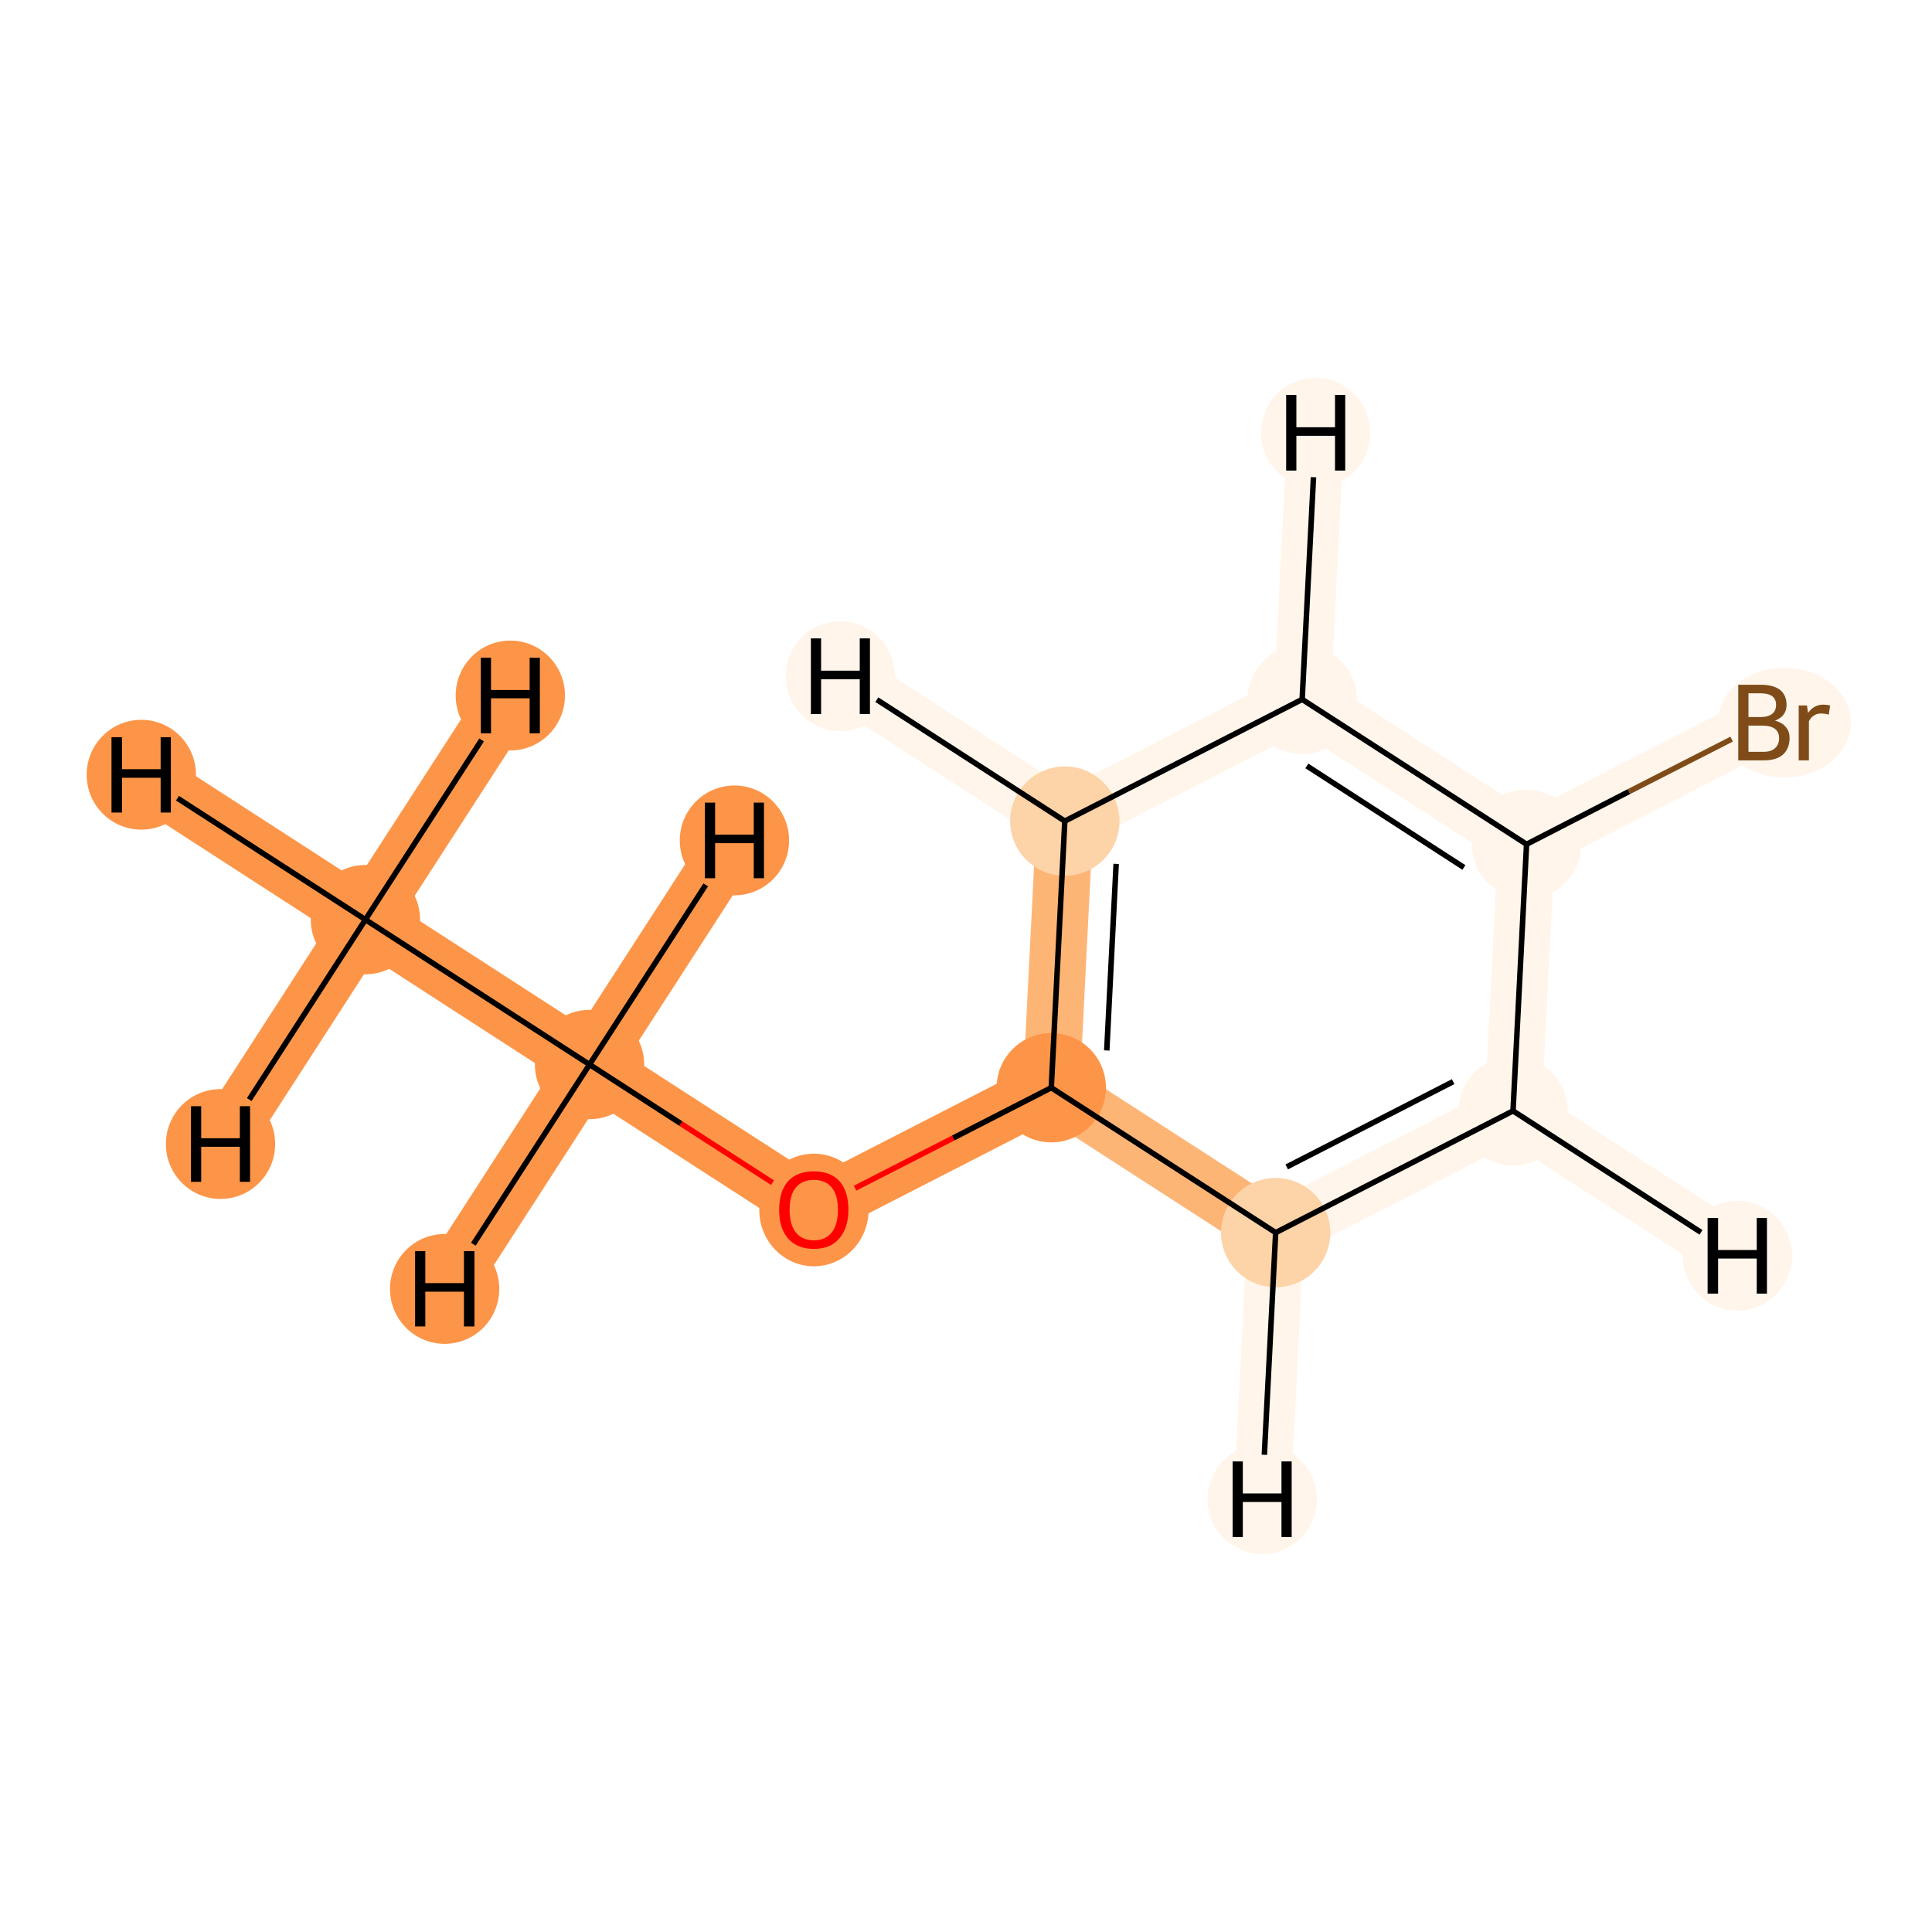 <?xml version='1.0' encoding='iso-8859-1'?>
<svg version='1.1' baseProfile='full'
              xmlns='http://www.w3.org/2000/svg'
                      xmlns:rdkit='http://www.rdkit.org/xml'
                      xmlns:xlink='http://www.w3.org/1999/xlink'
                  xml:space='preserve'
width='700px' height='700px' viewBox='0 0 700 700'>
<!-- END OF HEADER -->
<rect style='opacity:1.0;fill:#FFFFFF;stroke:none' width='700.0' height='700.0' x='0.0' y='0.0'> </rect>
<path d='M 132.4,333.2 L 213.6,385.7' style='fill:none;fill-rule:evenodd;stroke:#FD9548;stroke-width:20.6px;stroke-linecap:butt;stroke-linejoin:miter;stroke-opacity:1' />
<path d='M 132.4,333.2 L 51.2,280.7' style='fill:none;fill-rule:evenodd;stroke:#FD9548;stroke-width:20.6px;stroke-linecap:butt;stroke-linejoin:miter;stroke-opacity:1' />
<path d='M 132.4,333.2 L 184.9,252.0' style='fill:none;fill-rule:evenodd;stroke:#FD9548;stroke-width:20.6px;stroke-linecap:butt;stroke-linejoin:miter;stroke-opacity:1' />
<path d='M 132.4,333.2 L 79.9,414.5' style='fill:none;fill-rule:evenodd;stroke:#FD9548;stroke-width:20.6px;stroke-linecap:butt;stroke-linejoin:miter;stroke-opacity:1' />
<path d='M 213.6,385.7 L 294.9,438.2' style='fill:none;fill-rule:evenodd;stroke:#FD9548;stroke-width:20.6px;stroke-linecap:butt;stroke-linejoin:miter;stroke-opacity:1' />
<path d='M 213.6,385.7 L 266.1,304.5' style='fill:none;fill-rule:evenodd;stroke:#FD9548;stroke-width:20.6px;stroke-linecap:butt;stroke-linejoin:miter;stroke-opacity:1' />
<path d='M 213.6,385.7 L 161.1,467.0' style='fill:none;fill-rule:evenodd;stroke:#FD9548;stroke-width:20.6px;stroke-linecap:butt;stroke-linejoin:miter;stroke-opacity:1' />
<path d='M 294.9,438.2 L 380.9,394.1' style='fill:none;fill-rule:evenodd;stroke:#FD9548;stroke-width:20.6px;stroke-linecap:butt;stroke-linejoin:miter;stroke-opacity:1' />
<path d='M 380.9,394.1 L 385.8,297.5' style='fill:none;fill-rule:evenodd;stroke:#FDB576;stroke-width:20.6px;stroke-linecap:butt;stroke-linejoin:miter;stroke-opacity:1' />
<path d='M 380.9,394.1 L 462.2,446.6' style='fill:none;fill-rule:evenodd;stroke:#FDB576;stroke-width:20.6px;stroke-linecap:butt;stroke-linejoin:miter;stroke-opacity:1' />
<path d='M 385.8,297.5 L 471.8,253.4' style='fill:none;fill-rule:evenodd;stroke:#FFF5EB;stroke-width:20.6px;stroke-linecap:butt;stroke-linejoin:miter;stroke-opacity:1' />
<path d='M 385.8,297.5 L 304.5,245.0' style='fill:none;fill-rule:evenodd;stroke:#FFF5EB;stroke-width:20.6px;stroke-linecap:butt;stroke-linejoin:miter;stroke-opacity:1' />
<path d='M 471.8,253.4 L 553.1,305.9' style='fill:none;fill-rule:evenodd;stroke:#FFF5EB;stroke-width:20.6px;stroke-linecap:butt;stroke-linejoin:miter;stroke-opacity:1' />
<path d='M 471.8,253.4 L 476.7,156.8' style='fill:none;fill-rule:evenodd;stroke:#FFF5EB;stroke-width:20.6px;stroke-linecap:butt;stroke-linejoin:miter;stroke-opacity:1' />
<path d='M 553.1,305.9 L 548.2,402.5' style='fill:none;fill-rule:evenodd;stroke:#FFF5EB;stroke-width:20.6px;stroke-linecap:butt;stroke-linejoin:miter;stroke-opacity:1' />
<path d='M 553.1,305.9 L 639.1,261.8' style='fill:none;fill-rule:evenodd;stroke:#FFF5EB;stroke-width:20.6px;stroke-linecap:butt;stroke-linejoin:miter;stroke-opacity:1' />
<path d='M 548.2,402.5 L 462.2,446.6' style='fill:none;fill-rule:evenodd;stroke:#FFF5EB;stroke-width:20.6px;stroke-linecap:butt;stroke-linejoin:miter;stroke-opacity:1' />
<path d='M 548.2,402.5 L 629.5,455.0' style='fill:none;fill-rule:evenodd;stroke:#FFF5EB;stroke-width:20.6px;stroke-linecap:butt;stroke-linejoin:miter;stroke-opacity:1' />
<path d='M 462.2,446.6 L 457.3,543.2' style='fill:none;fill-rule:evenodd;stroke:#FFF5EB;stroke-width:20.6px;stroke-linecap:butt;stroke-linejoin:miter;stroke-opacity:1' />
<ellipse cx='132.4' cy='333.2' rx='19.3' ry='19.3'  style='fill:#FD9548;fill-rule:evenodd;stroke:#FD9548;stroke-width:1.0px;stroke-linecap:butt;stroke-linejoin:miter;stroke-opacity:1' />
<ellipse cx='213.6' cy='385.7' rx='19.3' ry='19.3'  style='fill:#FD9548;fill-rule:evenodd;stroke:#FD9548;stroke-width:1.0px;stroke-linecap:butt;stroke-linejoin:miter;stroke-opacity:1' />
<ellipse cx='294.9' cy='438.4' rx='19.3' ry='19.9'  style='fill:#FD9548;fill-rule:evenodd;stroke:#FD9548;stroke-width:1.0px;stroke-linecap:butt;stroke-linejoin:miter;stroke-opacity:1' />
<ellipse cx='380.9' cy='394.1' rx='19.3' ry='19.3'  style='fill:#FD9548;fill-rule:evenodd;stroke:#FD9548;stroke-width:1.0px;stroke-linecap:butt;stroke-linejoin:miter;stroke-opacity:1' />
<ellipse cx='385.8' cy='297.5' rx='19.3' ry='19.3'  style='fill:#FDD3A8;fill-rule:evenodd;stroke:#FDD3A8;stroke-width:1.0px;stroke-linecap:butt;stroke-linejoin:miter;stroke-opacity:1' />
<ellipse cx='471.8' cy='253.4' rx='19.3' ry='19.3'  style='fill:#FFF5EB;fill-rule:evenodd;stroke:#FFF5EB;stroke-width:1.0px;stroke-linecap:butt;stroke-linejoin:miter;stroke-opacity:1' />
<ellipse cx='553.1' cy='305.9' rx='19.3' ry='19.3'  style='fill:#FFF5EB;fill-rule:evenodd;stroke:#FFF5EB;stroke-width:1.0px;stroke-linecap:butt;stroke-linejoin:miter;stroke-opacity:1' />
<ellipse cx='548.2' cy='402.5' rx='19.3' ry='19.3'  style='fill:#FFF5EB;fill-rule:evenodd;stroke:#FFF5EB;stroke-width:1.0px;stroke-linecap:butt;stroke-linejoin:miter;stroke-opacity:1' />
<ellipse cx='462.2' cy='446.6' rx='19.3' ry='19.3'  style='fill:#FDD3A8;fill-rule:evenodd;stroke:#FDD3A8;stroke-width:1.0px;stroke-linecap:butt;stroke-linejoin:miter;stroke-opacity:1' />
<ellipse cx='646.5' cy='261.8' rx='23.6' ry='19.4'  style='fill:#FFF5EB;fill-rule:evenodd;stroke:#FFF5EB;stroke-width:1.0px;stroke-linecap:butt;stroke-linejoin:miter;stroke-opacity:1' />
<ellipse cx='51.2' cy='280.7' rx='19.3' ry='19.4'  style='fill:#FD9548;fill-rule:evenodd;stroke:#FD9548;stroke-width:1.0px;stroke-linecap:butt;stroke-linejoin:miter;stroke-opacity:1' />
<ellipse cx='184.9' cy='252.0' rx='19.3' ry='19.4'  style='fill:#FD9548;fill-rule:evenodd;stroke:#FD9548;stroke-width:1.0px;stroke-linecap:butt;stroke-linejoin:miter;stroke-opacity:1' />
<ellipse cx='79.9' cy='414.5' rx='19.3' ry='19.4'  style='fill:#FD9548;fill-rule:evenodd;stroke:#FD9548;stroke-width:1.0px;stroke-linecap:butt;stroke-linejoin:miter;stroke-opacity:1' />
<ellipse cx='266.1' cy='304.5' rx='19.3' ry='19.4'  style='fill:#FD9548;fill-rule:evenodd;stroke:#FD9548;stroke-width:1.0px;stroke-linecap:butt;stroke-linejoin:miter;stroke-opacity:1' />
<ellipse cx='161.1' cy='467.0' rx='19.3' ry='19.4'  style='fill:#FD9548;fill-rule:evenodd;stroke:#FD9548;stroke-width:1.0px;stroke-linecap:butt;stroke-linejoin:miter;stroke-opacity:1' />
<ellipse cx='304.5' cy='245.0' rx='19.3' ry='19.4'  style='fill:#FFF5EB;fill-rule:evenodd;stroke:#FFF5EB;stroke-width:1.0px;stroke-linecap:butt;stroke-linejoin:miter;stroke-opacity:1' />
<ellipse cx='476.7' cy='156.8' rx='19.3' ry='19.4'  style='fill:#FFF5EB;fill-rule:evenodd;stroke:#FFF5EB;stroke-width:1.0px;stroke-linecap:butt;stroke-linejoin:miter;stroke-opacity:1' />
<ellipse cx='629.5' cy='455.0' rx='19.3' ry='19.4'  style='fill:#FFF5EB;fill-rule:evenodd;stroke:#FFF5EB;stroke-width:1.0px;stroke-linecap:butt;stroke-linejoin:miter;stroke-opacity:1' />
<ellipse cx='457.3' cy='543.2' rx='19.3' ry='19.4'  style='fill:#FFF5EB;fill-rule:evenodd;stroke:#FFF5EB;stroke-width:1.0px;stroke-linecap:butt;stroke-linejoin:miter;stroke-opacity:1' />
<path class='bond-0 atom-0 atom-1' d='M 132.4,333.2 L 213.6,385.7' style='fill:none;fill-rule:evenodd;stroke:#000000;stroke-width:2.0px;stroke-linecap:butt;stroke-linejoin:miter;stroke-opacity:1' />
<path class='bond-10 atom-0 atom-10' d='M 132.4,333.2 L 64.3,289.2' style='fill:none;fill-rule:evenodd;stroke:#000000;stroke-width:2.0px;stroke-linecap:butt;stroke-linejoin:miter;stroke-opacity:1' />
<path class='bond-11 atom-0 atom-11' d='M 132.4,333.2 L 174.5,268.1' style='fill:none;fill-rule:evenodd;stroke:#000000;stroke-width:2.0px;stroke-linecap:butt;stroke-linejoin:miter;stroke-opacity:1' />
<path class='bond-12 atom-0 atom-12' d='M 132.4,333.2 L 90.3,398.4' style='fill:none;fill-rule:evenodd;stroke:#000000;stroke-width:2.0px;stroke-linecap:butt;stroke-linejoin:miter;stroke-opacity:1' />
<path class='bond-1 atom-1 atom-2' d='M 213.6,385.7 L 246.7,407.1' style='fill:none;fill-rule:evenodd;stroke:#000000;stroke-width:2.0px;stroke-linecap:butt;stroke-linejoin:miter;stroke-opacity:1' />
<path class='bond-1 atom-1 atom-2' d='M 246.7,407.1 L 279.9,428.5' style='fill:none;fill-rule:evenodd;stroke:#FF0000;stroke-width:2.0px;stroke-linecap:butt;stroke-linejoin:miter;stroke-opacity:1' />
<path class='bond-13 atom-1 atom-13' d='M 213.6,385.7 L 255.7,320.6' style='fill:none;fill-rule:evenodd;stroke:#000000;stroke-width:2.0px;stroke-linecap:butt;stroke-linejoin:miter;stroke-opacity:1' />
<path class='bond-14 atom-1 atom-14' d='M 213.6,385.7 L 171.5,450.8' style='fill:none;fill-rule:evenodd;stroke:#000000;stroke-width:2.0px;stroke-linecap:butt;stroke-linejoin:miter;stroke-opacity:1' />
<path class='bond-2 atom-2 atom-3' d='M 309.8,430.5 L 345.4,412.3' style='fill:none;fill-rule:evenodd;stroke:#FF0000;stroke-width:2.0px;stroke-linecap:butt;stroke-linejoin:miter;stroke-opacity:1' />
<path class='bond-2 atom-2 atom-3' d='M 345.4,412.3 L 380.9,394.1' style='fill:none;fill-rule:evenodd;stroke:#000000;stroke-width:2.0px;stroke-linecap:butt;stroke-linejoin:miter;stroke-opacity:1' />
<path class='bond-3 atom-3 atom-4' d='M 380.9,394.1 L 385.8,297.5' style='fill:none;fill-rule:evenodd;stroke:#000000;stroke-width:2.0px;stroke-linecap:butt;stroke-linejoin:miter;stroke-opacity:1' />
<path class='bond-3 atom-3 atom-4' d='M 401.0,380.6 L 404.4,313.0' style='fill:none;fill-rule:evenodd;stroke:#000000;stroke-width:2.0px;stroke-linecap:butt;stroke-linejoin:miter;stroke-opacity:1' />
<path class='bond-9 atom-8 atom-3' d='M 462.2,446.6 L 380.9,394.1' style='fill:none;fill-rule:evenodd;stroke:#000000;stroke-width:2.0px;stroke-linecap:butt;stroke-linejoin:miter;stroke-opacity:1' />
<path class='bond-4 atom-4 atom-5' d='M 385.8,297.5 L 471.8,253.4' style='fill:none;fill-rule:evenodd;stroke:#000000;stroke-width:2.0px;stroke-linecap:butt;stroke-linejoin:miter;stroke-opacity:1' />
<path class='bond-15 atom-4 atom-15' d='M 385.8,297.5 L 317.7,253.5' style='fill:none;fill-rule:evenodd;stroke:#000000;stroke-width:2.0px;stroke-linecap:butt;stroke-linejoin:miter;stroke-opacity:1' />
<path class='bond-5 atom-5 atom-6' d='M 471.8,253.4 L 553.1,305.9' style='fill:none;fill-rule:evenodd;stroke:#000000;stroke-width:2.0px;stroke-linecap:butt;stroke-linejoin:miter;stroke-opacity:1' />
<path class='bond-5 atom-5 atom-6' d='M 473.5,277.5 L 530.4,314.3' style='fill:none;fill-rule:evenodd;stroke:#000000;stroke-width:2.0px;stroke-linecap:butt;stroke-linejoin:miter;stroke-opacity:1' />
<path class='bond-16 atom-5 atom-16' d='M 471.8,253.4 L 475.9,172.9' style='fill:none;fill-rule:evenodd;stroke:#000000;stroke-width:2.0px;stroke-linecap:butt;stroke-linejoin:miter;stroke-opacity:1' />
<path class='bond-6 atom-6 atom-7' d='M 553.1,305.9 L 548.2,402.5' style='fill:none;fill-rule:evenodd;stroke:#000000;stroke-width:2.0px;stroke-linecap:butt;stroke-linejoin:miter;stroke-opacity:1' />
<path class='bond-8 atom-6 atom-9' d='M 553.1,305.9 L 590.2,286.8' style='fill:none;fill-rule:evenodd;stroke:#000000;stroke-width:2.0px;stroke-linecap:butt;stroke-linejoin:miter;stroke-opacity:1' />
<path class='bond-8 atom-6 atom-9' d='M 590.2,286.8 L 627.4,267.8' style='fill:none;fill-rule:evenodd;stroke:#7F4C19;stroke-width:2.0px;stroke-linecap:butt;stroke-linejoin:miter;stroke-opacity:1' />
<path class='bond-7 atom-7 atom-8' d='M 548.2,402.5 L 462.2,446.6' style='fill:none;fill-rule:evenodd;stroke:#000000;stroke-width:2.0px;stroke-linecap:butt;stroke-linejoin:miter;stroke-opacity:1' />
<path class='bond-7 atom-7 atom-8' d='M 526.5,391.9 L 466.2,422.8' style='fill:none;fill-rule:evenodd;stroke:#000000;stroke-width:2.0px;stroke-linecap:butt;stroke-linejoin:miter;stroke-opacity:1' />
<path class='bond-17 atom-7 atom-17' d='M 548.2,402.5 L 616.3,446.5' style='fill:none;fill-rule:evenodd;stroke:#000000;stroke-width:2.0px;stroke-linecap:butt;stroke-linejoin:miter;stroke-opacity:1' />
<path class='bond-18 atom-8 atom-18' d='M 462.2,446.6 L 458.1,527.1' style='fill:none;fill-rule:evenodd;stroke:#000000;stroke-width:2.0px;stroke-linecap:butt;stroke-linejoin:miter;stroke-opacity:1' />
<path  class='atom-2' d='M 282.3 438.3
Q 282.3 431.7, 285.5 428.0
Q 288.8 424.4, 294.9 424.4
Q 300.9 424.4, 304.2 428.0
Q 307.4 431.7, 307.4 438.3
Q 307.4 444.9, 304.1 448.7
Q 300.9 452.5, 294.9 452.5
Q 288.8 452.5, 285.5 448.7
Q 282.3 445.0, 282.3 438.3
M 294.9 449.4
Q 299.0 449.4, 301.3 446.6
Q 303.6 443.8, 303.6 438.3
Q 303.6 432.9, 301.3 430.2
Q 299.0 427.5, 294.9 427.5
Q 290.7 427.5, 288.4 430.2
Q 286.1 432.9, 286.1 438.3
Q 286.1 443.8, 288.4 446.6
Q 290.7 449.4, 294.9 449.4
' fill='#FF0000'/>
<path  class='atom-9' d='M 643.1 261.1
Q 645.8 261.8, 647.1 263.5
Q 648.4 265.0, 648.4 267.4
Q 648.4 271.2, 646.0 273.4
Q 643.6 275.5, 639.0 275.5
L 629.8 275.5
L 629.8 248.1
L 637.9 248.1
Q 642.6 248.1, 645.0 250.0
Q 647.3 251.9, 647.3 255.4
Q 647.3 259.5, 643.1 261.1
M 633.5 251.2
L 633.5 259.8
L 637.9 259.8
Q 640.6 259.8, 642.0 258.7
Q 643.5 257.6, 643.5 255.4
Q 643.5 251.2, 637.9 251.2
L 633.5 251.2
M 639.0 272.4
Q 641.7 272.4, 643.1 271.1
Q 644.6 269.8, 644.6 267.4
Q 644.6 265.2, 643.0 264.0
Q 641.4 262.9, 638.5 262.9
L 633.5 262.9
L 633.5 272.4
L 639.0 272.4
' fill='#7F4C19'/>
<path  class='atom-9' d='M 654.7 255.6
L 655.1 258.3
Q 657.2 255.3, 660.6 255.3
Q 661.7 255.3, 663.1 255.6
L 662.6 258.9
Q 660.9 258.5, 660.0 258.5
Q 658.3 258.5, 657.3 259.2
Q 656.2 259.8, 655.4 261.3
L 655.4 275.5
L 651.7 275.5
L 651.7 255.6
L 654.7 255.6
' fill='#7F4C19'/>
<path  class='atom-10' d='M 40.4 267.1
L 44.2 267.1
L 44.2 278.7
L 58.2 278.7
L 58.2 267.1
L 61.9 267.1
L 61.9 294.4
L 58.2 294.4
L 58.2 281.8
L 44.2 281.8
L 44.2 294.4
L 40.4 294.4
L 40.4 267.1
' fill='#000000'/>
<path  class='atom-11' d='M 174.2 238.3
L 177.9 238.3
L 177.9 250.0
L 191.9 250.0
L 191.9 238.3
L 195.6 238.3
L 195.6 265.7
L 191.9 265.7
L 191.9 253.0
L 177.9 253.0
L 177.9 265.7
L 174.2 265.7
L 174.2 238.3
' fill='#000000'/>
<path  class='atom-12' d='M 69.2 400.8
L 72.9 400.8
L 72.9 412.4
L 86.9 412.4
L 86.9 400.8
L 90.6 400.8
L 90.6 428.2
L 86.9 428.2
L 86.9 415.5
L 72.9 415.5
L 72.9 428.2
L 69.2 428.2
L 69.2 400.8
' fill='#000000'/>
<path  class='atom-13' d='M 255.4 290.8
L 259.1 290.8
L 259.1 302.4
L 273.1 302.4
L 273.1 290.8
L 276.8 290.8
L 276.8 318.2
L 273.1 318.2
L 273.1 305.5
L 259.1 305.5
L 259.1 318.2
L 255.4 318.2
L 255.4 290.8
' fill='#000000'/>
<path  class='atom-14' d='M 150.4 453.3
L 154.1 453.3
L 154.1 464.9
L 168.1 464.9
L 168.1 453.3
L 171.9 453.3
L 171.9 480.6
L 168.1 480.6
L 168.1 468.0
L 154.1 468.0
L 154.1 480.6
L 150.4 480.6
L 150.4 453.3
' fill='#000000'/>
<path  class='atom-15' d='M 293.8 231.3
L 297.5 231.3
L 297.5 243.0
L 311.5 243.0
L 311.5 231.3
L 315.2 231.3
L 315.2 258.7
L 311.5 258.7
L 311.5 246.1
L 297.5 246.1
L 297.5 258.7
L 293.8 258.7
L 293.8 231.3
' fill='#000000'/>
<path  class='atom-16' d='M 466.0 143.1
L 469.7 143.1
L 469.7 154.8
L 483.7 154.8
L 483.7 143.1
L 487.4 143.1
L 487.4 170.5
L 483.7 170.5
L 483.7 157.9
L 469.7 157.9
L 469.7 170.5
L 466.0 170.5
L 466.0 143.1
' fill='#000000'/>
<path  class='atom-17' d='M 618.7 441.3
L 622.5 441.3
L 622.5 452.9
L 636.5 452.9
L 636.5 441.3
L 640.2 441.3
L 640.2 468.7
L 636.5 468.7
L 636.5 456.0
L 622.5 456.0
L 622.5 468.7
L 618.7 468.7
L 618.7 441.3
' fill='#000000'/>
<path  class='atom-18' d='M 446.6 529.5
L 450.3 529.5
L 450.3 541.1
L 464.3 541.1
L 464.3 529.5
L 468.0 529.5
L 468.0 556.9
L 464.3 556.9
L 464.3 544.2
L 450.3 544.2
L 450.3 556.9
L 446.6 556.9
L 446.6 529.5
' fill='#000000'/>
</svg>
